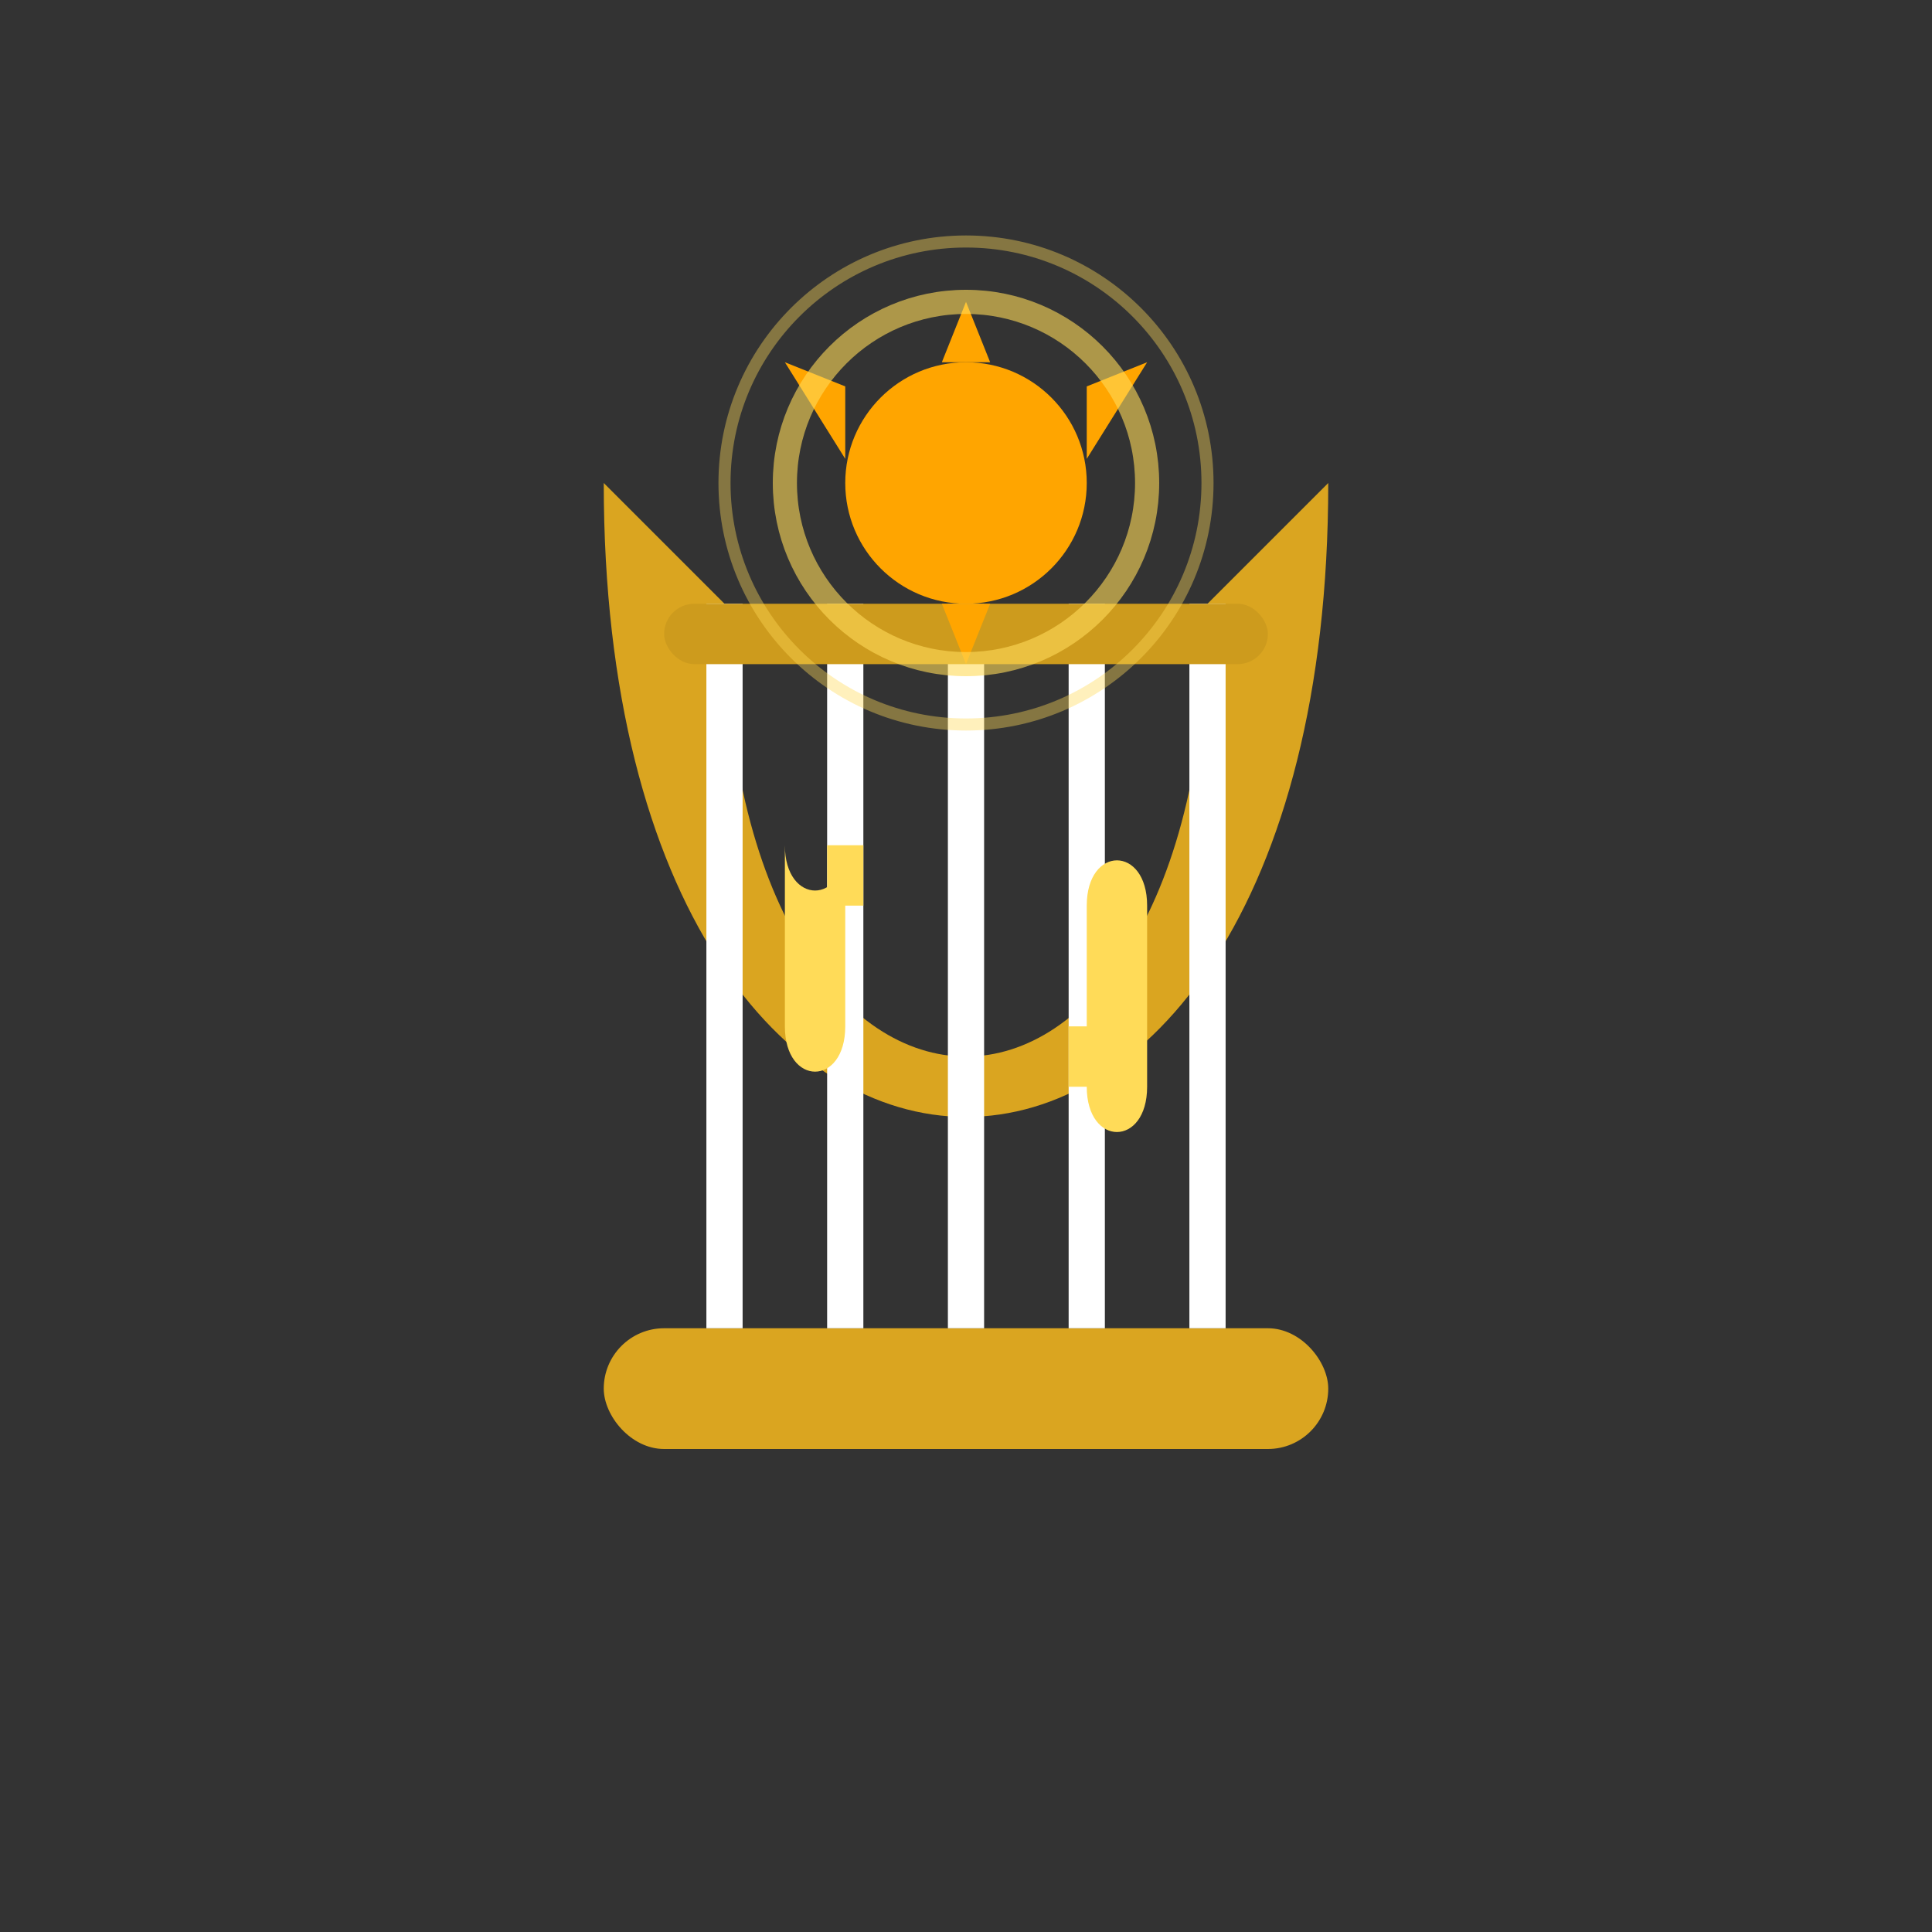<?xml version="1.0" encoding="UTF-8" standalone="no"?>
<svg xmlns="http://www.w3.org/2000/svg" width="16" height="16" viewBox="0 0 16 16">
  <rect x="0" y="0" width="16" height="16" fill="#333333" stroke="none"/>
  <!-- Lyre frame -->
  <path d="M5,4 C5,11 11,11 11,4 L10,5 C10,10 6,10 6,5 Z" fill="#DAA520" />
  
  <!-- Base of lyre -->
  <rect x="5" y="11" width="6" height="1" rx="0.5" fill="#DAA520" />
  
  <!-- Strings -->
  <line x1="6" y1="5" x2="6" y2="11" stroke="#FFFFFF" stroke-width="0.3" />
  <line x1="7" y1="5" x2="7" y2="11" stroke="#FFFFFF" stroke-width="0.3" />
  <line x1="8" y1="5" x2="8" y2="11" stroke="#FFFFFF" stroke-width="0.3" />
  <line x1="9" y1="5" x2="9" y2="11" stroke="#FFFFFF" stroke-width="0.3" />
  <line x1="10" y1="5" x2="10" y2="11" stroke="#FFFFFF" stroke-width="0.3" />
  
  <!-- Crossbar -->
  <rect x="5.5" y="5" width="5" height="0.5" rx="0.25" fill="#CD9B1D" />
  
  <!-- Decorative sun emblem -->
  <circle cx="8" cy="4" r="1" fill="#FFA500" />
  <path d="M8,2.5 L8.2,3 L7.8,3 Z M6.5,3 L7,3.2 L7,3.8 Z M9.5,3 L9,3.2 L9,3.8 Z M8,5.5 L8.2,5 L7.8,5 Z" fill="#FFA500" />
  
  <!-- Light effects -->
  <circle cx="8" cy="4" r="1.5" fill="none" stroke="#FFDB58" stroke-width="0.2" stroke-opacity="0.6" />
  <circle cx="8" cy="4" r="2" fill="none" stroke="#FFDB58" stroke-width="0.1" stroke-opacity="0.4" />
  
  <!-- Music note symbols -->
  <path d="M6.5,7 C6.5,7.5 7,7.5 7,7 L7,8.5 C7,9 6.5,9 6.5,8.5 Z" fill="#FFDB58" />
  <line x1="7" y1="7" x2="7" y2="7.5" stroke="#FFDB58" stroke-width="0.3" />
  
  <path d="M9.5,9 C9.5,9.5 9,9.5 9,9 L9,7.5 C9,7 9.5,7 9.5,7.5 Z" fill="#FFDB58" />
  <line x1="9" y1="9" x2="9" y2="8.5" stroke="#FFDB58" stroke-width="0.3" />
</svg>